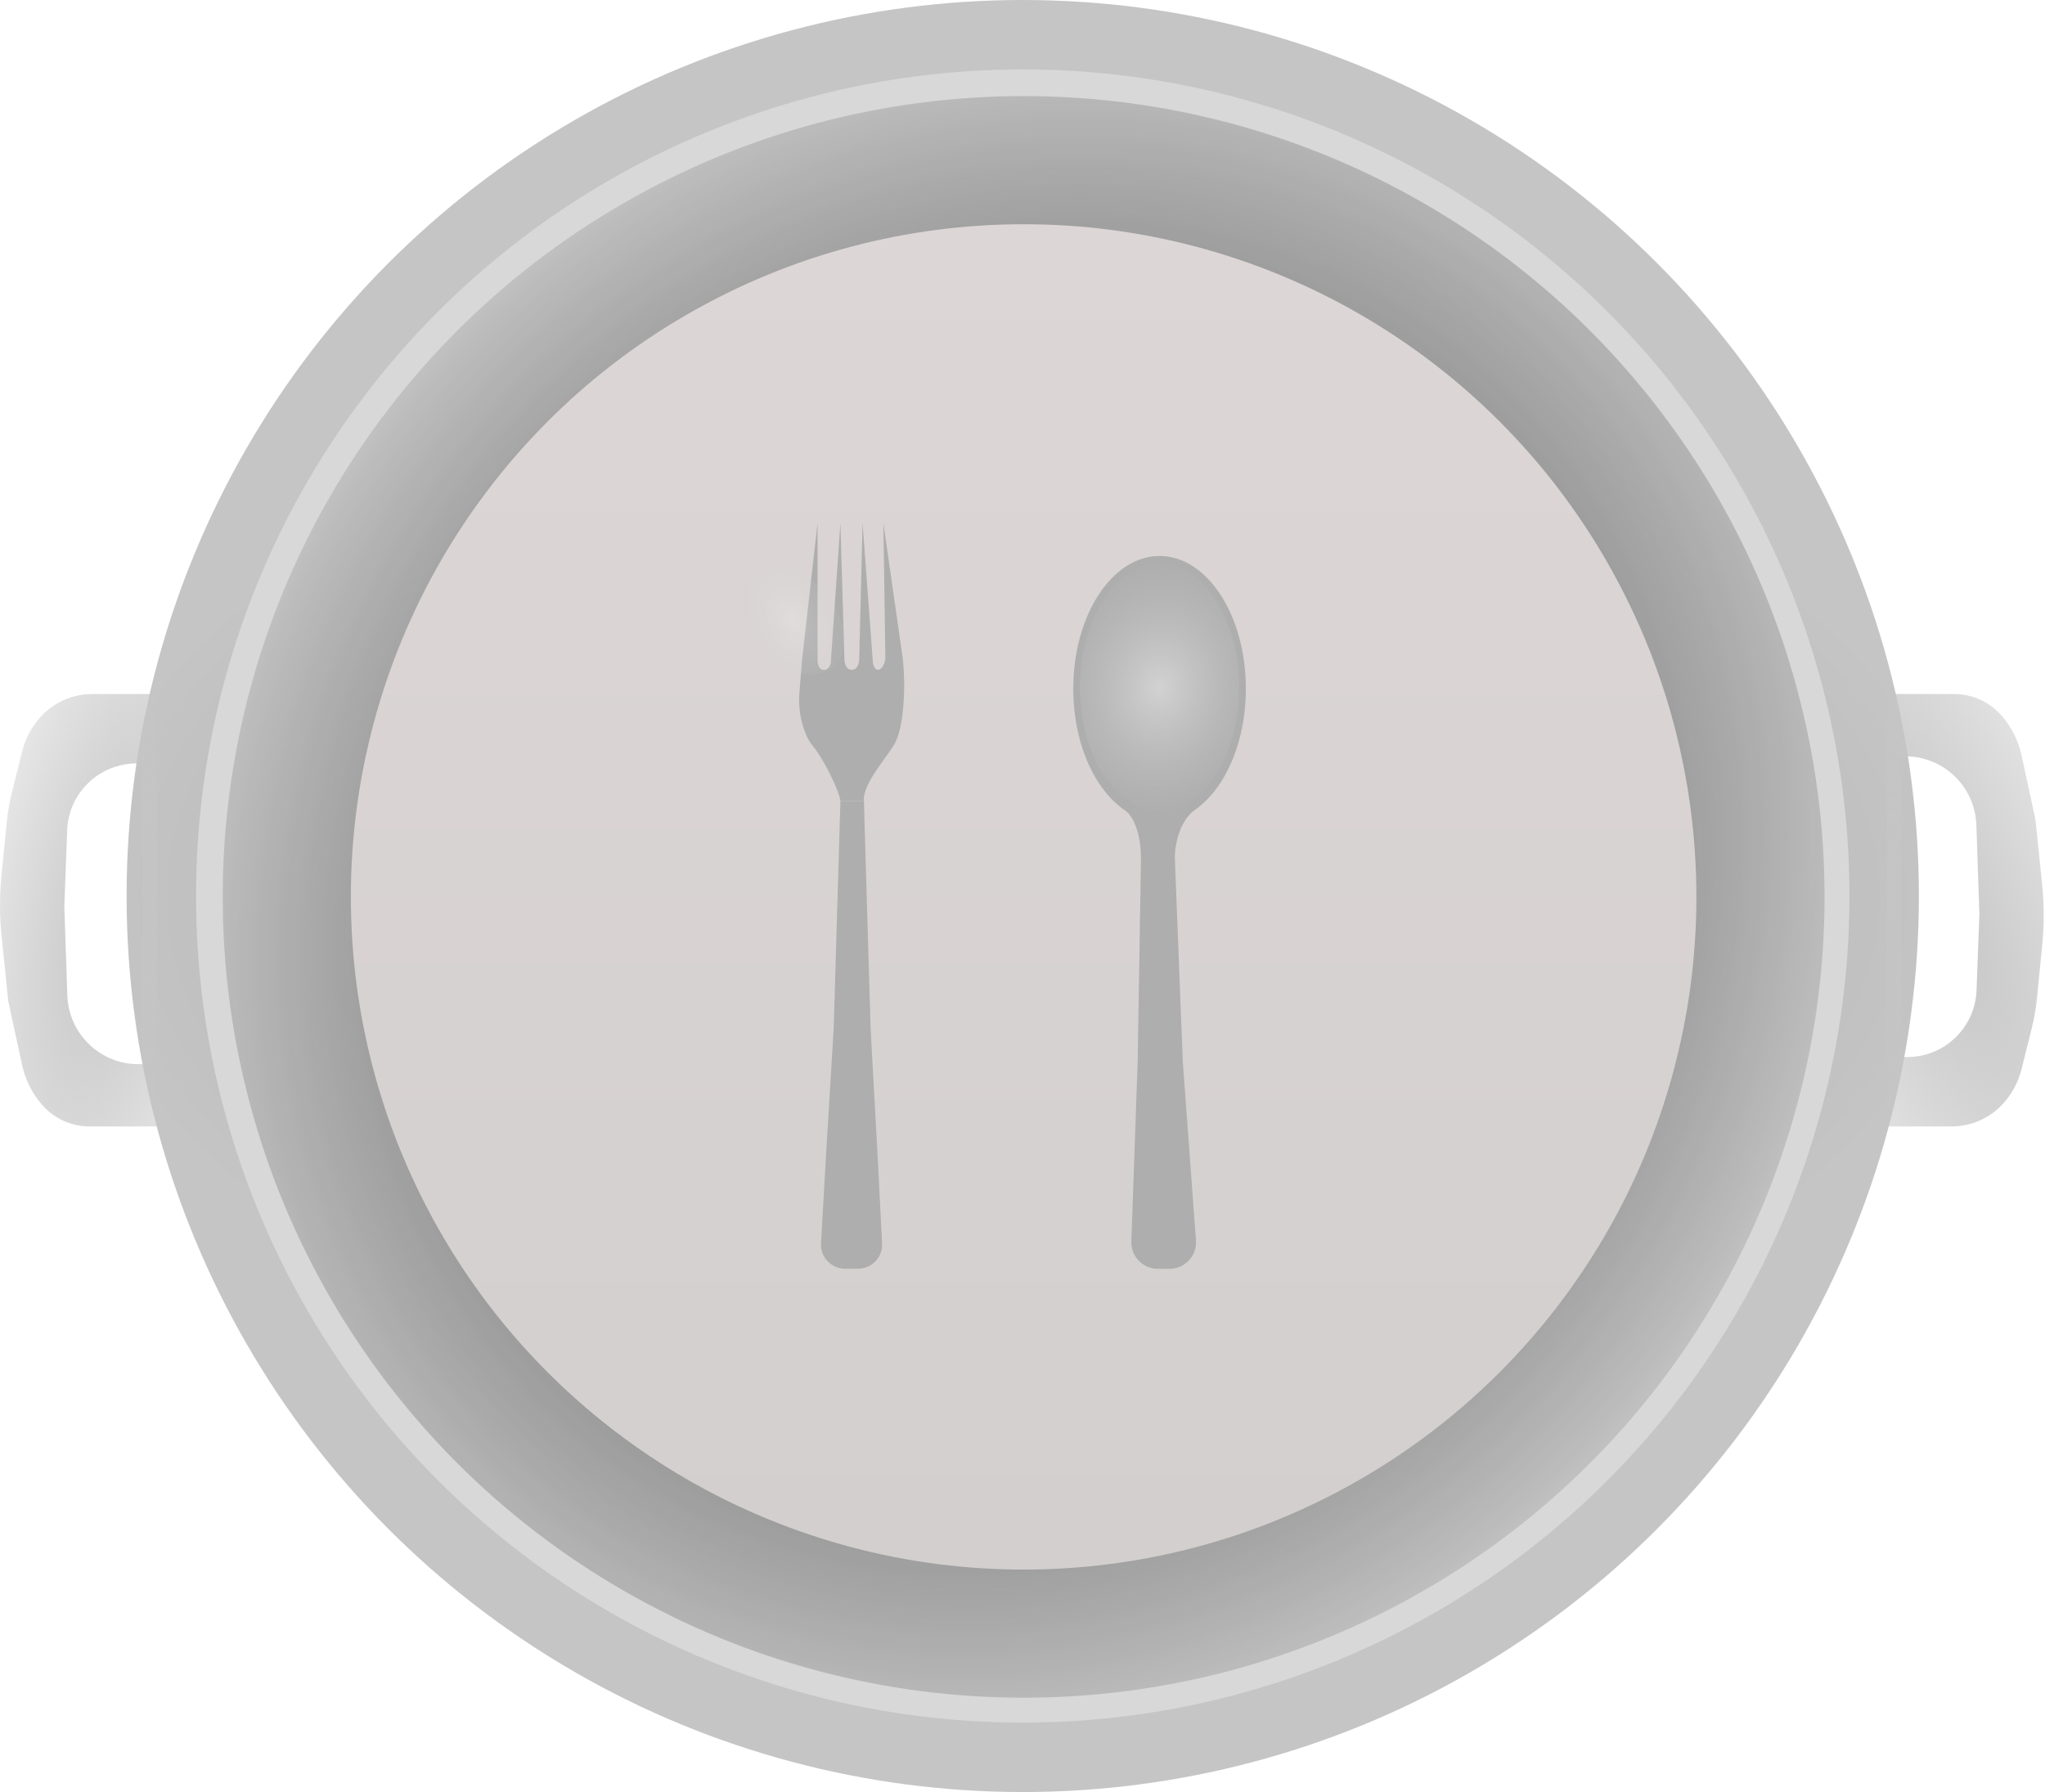 <svg width="1149" height="1007" viewBox="0 0 1149 1007" fill="none" xmlns="http://www.w3.org/2000/svg">
<circle cx="574.636" cy="503.5" r="503.5" fill="url(#paint0_radial_318_49)"/>
<circle cx="574.636" cy="503.5" r="464.5" fill="#D8D8D8"/>
<circle cx="575.136" cy="504" r="450" fill="url(#paint1_radial_318_49)"/>
<circle cx="575.136" cy="504" r="378" fill="url(#paint2_linear_318_49)"/>
<path fill-rule="evenodd" clip-rule="evenodd" d="M51.808 390H88.136V633H50.346C40.053 633 30.269 628.522 23.541 620.732C18.026 614.346 14.201 606.679 12.415 598.432L4.636 562.5L0.891 526.072C-0.276 514.719 -0.297 503.278 0.829 491.922L3.775 462.193C4.348 456.405 5.344 450.668 6.755 445.026L12.463 422.191C14.22 415.167 17.639 408.668 22.434 403.242C29.875 394.822 40.571 390 51.808 390ZM76.71 429C55.736 429 38.518 445.588 37.737 466.548L36.136 509.5L37.826 559.355C38.557 580.907 56.239 598 77.803 598H80.136V429H76.71Z" fill="url(#paint3_radial_318_49)"/>
<path fill-rule="evenodd" clip-rule="evenodd" d="M1096.46 633H1060.14V390H1097.93C1108.22 390 1118 394.478 1124.73 402.268C1130.25 408.654 1134.07 416.321 1135.86 424.568L1143.64 460.5L1147.38 496.928C1148.55 508.281 1148.57 519.722 1147.44 531.078L1144.5 560.807C1143.92 566.595 1142.93 572.332 1141.52 577.974L1135.81 600.809C1134.05 607.833 1130.63 614.332 1125.84 619.758C1118.4 628.178 1107.7 633 1096.46 633ZM1071.56 594C1092.54 594 1109.75 577.412 1110.54 556.452L1112.14 513.5L1110.45 463.645C1109.72 442.093 1092.03 425 1070.47 425H1068.14V594H1071.56Z" fill="url(#paint4_radial_318_49)"/>
<path d="M700 387.014C700 428.213 678.291 461.611 651.512 461.611C624.733 461.611 603.025 428.213 603.025 387.014C603.025 345.816 624.733 312.418 651.512 312.418C678.291 312.418 700 345.816 700 387.014Z" fill="url(#paint5_linear_318_49)"/>
<path d="M641.069 482.125C640.771 462.431 633.734 455.493 629.506 453.503H673.518C662.776 459.77 660.091 474.541 660.091 482.125H641.069Z" fill="url(#paint6_linear_318_49)"/>
<path d="M641.069 482.125H660.091L664.567 596.63L671.965 696.984C672.602 705.632 665.758 713 657.086 713H650.556C642.11 713 635.348 705.996 635.646 697.555L639.204 596.63L641.069 482.125Z" fill="url(#paint7_linear_318_49)"/>
<ellipse cx="651.512" cy="386.269" rx="44.758" ry="69.375" fill="url(#paint8_radial_318_49)"/>
<path d="M472.186 450.193H485.394L489.167 578.055L492.941 646.646L495.627 698.823C496.016 706.38 490.006 712.76 482.348 712.921L478.601 713L474.562 712.917C466.872 712.759 460.848 706.33 461.282 698.743L464.261 646.646L468.412 578.055L472.186 450.193Z" fill="url(#paint9_linear_318_49)"/>
<path d="M455.582 417.762C462.752 425.963 471.809 444.974 472.186 450.193H485.394C484.488 440.352 498.979 424.844 502.752 417.762C508.211 407.516 508.79 384.585 507.281 370.419L496.337 294L497.469 370.419C497.092 372.407 495.733 376.383 493.318 376.383C490.903 376.383 490.299 372.407 490.299 370.419L484.639 294L482.752 370.419C482.752 372.407 481.922 376.383 478.601 376.383C475.28 376.383 474.45 372.407 474.45 370.419L472.186 294L466.903 370.419C467.029 372.283 466.45 376.085 463.129 376.383C459.808 376.682 459.23 372.531 459.356 370.419V294L450.676 370.419L449.167 389.058C448.035 403.223 452.94 414.034 455.582 417.762Z" fill="url(#paint10_linear_318_49)"/>
<g filter="url(#filter0_f_318_49)">
<ellipse cx="445.638" cy="348.584" rx="34.5" ry="23.69" transform="rotate(49.06 445.638 348.584)" fill="url(#paint11_radial_318_49)" fill-opacity="0.2"/>
</g>
<defs>
<filter id="filter0_f_318_49" x="412.805" y="314.246" width="65.667" height="68.677" filterUnits="userSpaceOnUse" color-interpolation-filters="sRGB">
<feFlood flood-opacity="0" result="BackgroundImageFix"/>
<feBlend mode="normal" in="SourceGraphic" in2="BackgroundImageFix" result="shape"/>
<feGaussianBlur stdDeviation="2" result="effect1_foregroundBlur_318_49"/>
</filter>
<radialGradient id="paint0_radial_318_49" cx="0" cy="0" r="1" gradientUnits="userSpaceOnUse" gradientTransform="translate(574.636 503.5) rotate(89.903) scale(295 533.666)">
<stop stop-color="#A3A3A3"/>
<stop offset="0.997" stop-color="#C5C5C5"/>
</radialGradient>
<radialGradient id="paint1_radial_318_49" cx="0" cy="0" r="1" gradientUnits="userSpaceOnUse" gradientTransform="translate(575.136 504) rotate(-48.487) scale(511.478 474.232)">
<stop stop-color="#6B6B6B"/>
<stop offset="1" stop-opacity="0.07"/>
</radialGradient>
<linearGradient id="paint2_linear_318_49" x1="575.136" y1="126" x2="575.136" y2="882" gradientUnits="userSpaceOnUse">
<stop stop-color="#DDD6D6"/>
<stop offset="1" stop-color="#D3CFCF"/>
</linearGradient>
<radialGradient id="paint3_radial_318_49" cx="0" cy="0" r="1" gradientUnits="userSpaceOnUse" gradientTransform="translate(62.886 515) rotate(-169.185) scale(130.569 380.349)">
<stop stop-color="#C5C5C5"/>
<stop offset="1" stop-color="#C5C5C5" stop-opacity="0"/>
</radialGradient>
<radialGradient id="paint4_radial_318_49" cx="0" cy="0" r="1" gradientUnits="userSpaceOnUse" gradientTransform="translate(1085.39 508) rotate(-23.294) scale(178.282 519.336)">
<stop stop-color="#C5C5C5"/>
<stop offset="1" stop-color="#C5C5C5" stop-opacity="0"/>
</radialGradient>
<linearGradient id="paint5_linear_318_49" x1="610.484" y1="331.813" x2="734.314" y2="893.15" gradientUnits="userSpaceOnUse">
<stop stop-color="#AEAEAE"/>
<stop offset="0.94" stop-color="#AEAEAE"/>
</linearGradient>
<linearGradient id="paint6_linear_318_49" x1="610.484" y1="331.813" x2="734.314" y2="893.15" gradientUnits="userSpaceOnUse">
<stop stop-color="#AEAEAE"/>
<stop offset="0.94" stop-color="#AEAEAE"/>
</linearGradient>
<linearGradient id="paint7_linear_318_49" x1="610.484" y1="331.813" x2="734.314" y2="893.15" gradientUnits="userSpaceOnUse">
<stop stop-color="#AEAEAE"/>
<stop offset="0.94" stop-color="#AEAEAE"/>
</linearGradient>
<radialGradient id="paint8_radial_318_49" cx="0" cy="0" r="1" gradientUnits="userSpaceOnUse" gradientTransform="translate(651.512 386.269) rotate(6.649) scale(61.208 73.588)">
<stop stop-color="#D2D2D2"/>
<stop offset="1" stop-color="#BFBFBF" stop-opacity="0"/>
</radialGradient>
<linearGradient id="paint9_linear_318_49" x1="453.538" y1="314.287" x2="657.689" y2="852.58" gradientUnits="userSpaceOnUse">
<stop stop-color="#AEAEAE"/>
<stop offset="0.94" stop-color="#AEAEAE"/>
</linearGradient>
<linearGradient id="paint10_linear_318_49" x1="453.538" y1="314.287" x2="657.689" y2="852.58" gradientUnits="userSpaceOnUse">
<stop stop-color="#AEAEAE"/>
<stop offset="0.94" stop-color="#AEAEAE"/>
</linearGradient>
<radialGradient id="paint11_radial_318_49" cx="0" cy="0" r="1" gradientUnits="userSpaceOnUse" gradientTransform="translate(445.638 348.584) rotate(105.564) scale(35.972 52.388)">
<stop stop-color="white"/>
<stop offset="1" stop-color="#C1C1C1" stop-opacity="0"/>
<stop offset="1" stop-color="white" stop-opacity="0"/>
</radialGradient>
</defs>
</svg>
